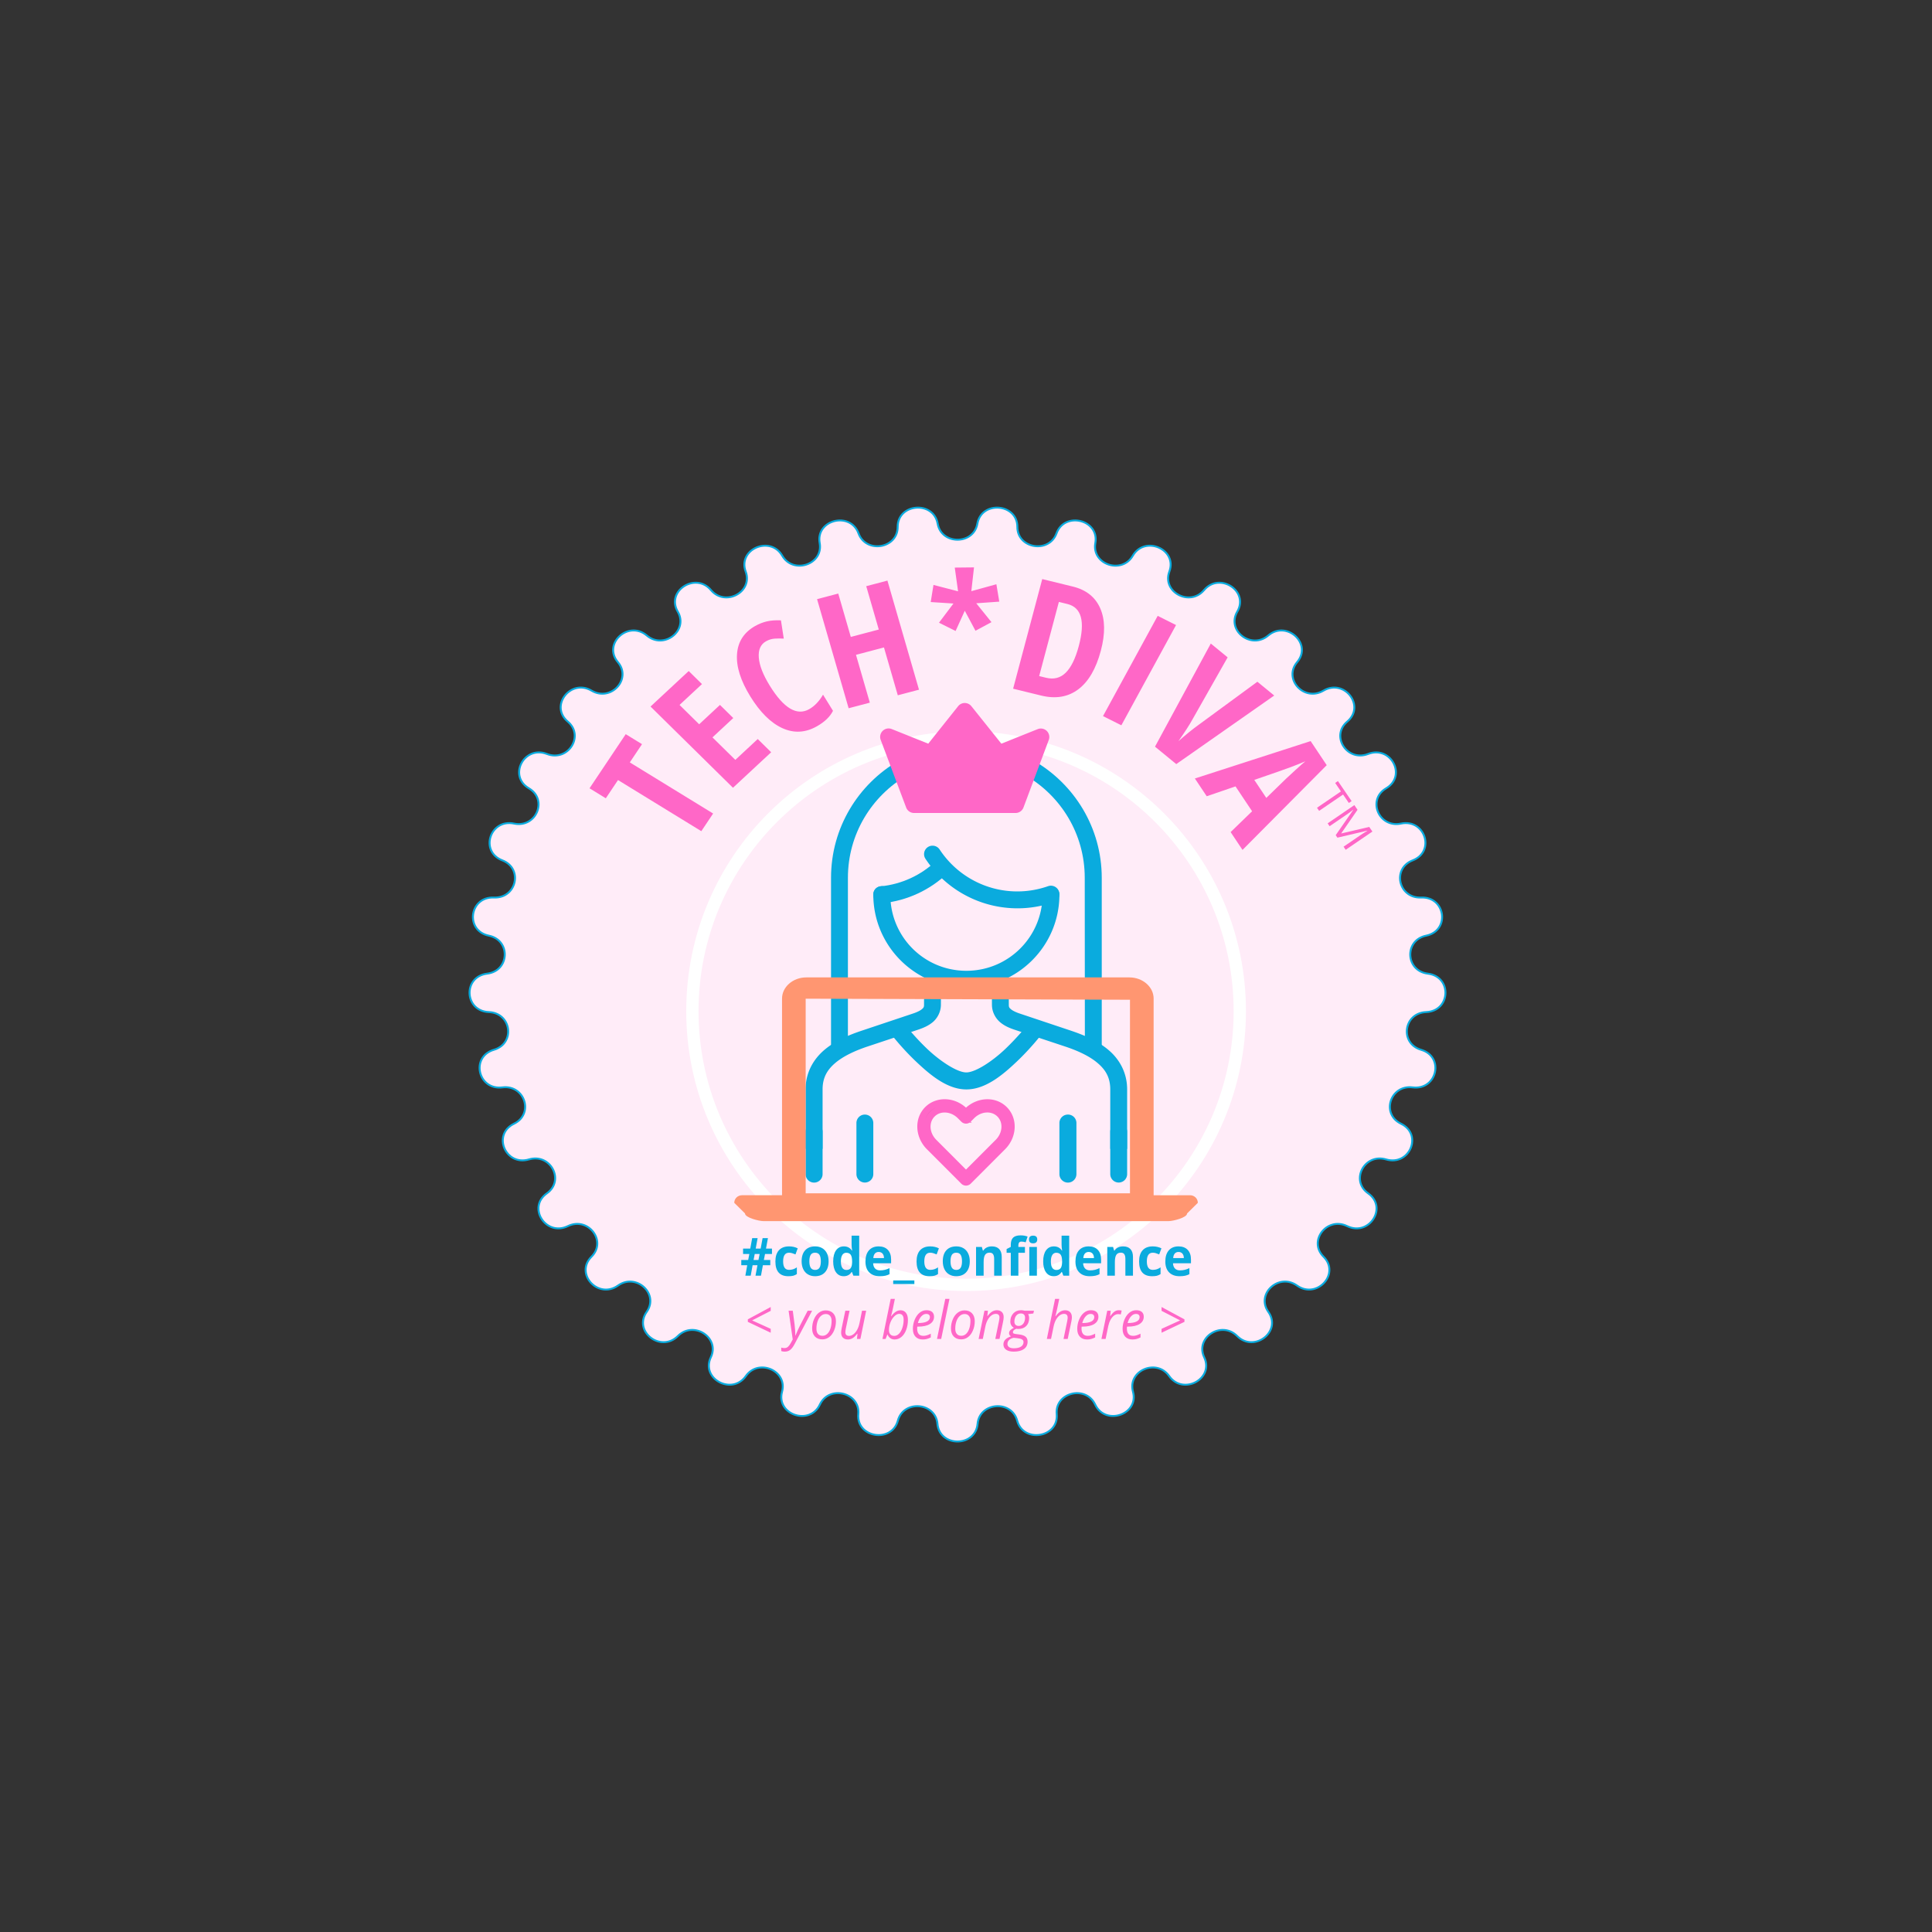 <svg xmlns="http://www.w3.org/2000/svg" width="512px" height="512px" viewBox="0 0 512 512" data-svgdocument="" id="_AJ2mS2f16lJRU8u_R6G0A" class="fl-svgdocument" x="0" y="0" overflow="hidden" data-bbox="124.183 134.277 259.275 247.812" style="">
  <rect x="0" y="0" width="512" height="512" fill="#333333" stroke="none"/>
  <path d="M261.82 11.352L261.82 11.352c2.113-12.375 20.352-10.822 20.344 1.731 c-0.006 11.524 16.075 14.283 19.906 3.414c4.175-11.84 21.889-7.229 19.758 5.145C319.877 33 335.26 38.434 340.873 28.37 c6.115-10.963 22.795-3.425 18.605 8.41c-3.847 10.862 10.397 18.819 17.631 9.851h0.002c7.881-9.773 23.046 0.475 16.914 11.433 c-5.625 10.056 7.068 20.308 15.718 12.689c9.419-8.301 22.633 4.363 14.74 14.127c-7.246 8.96 3.532 21.209 13.342 15.161h0.003 c10.686-6.588 21.568 8.126 12.14 16.415c-8.652 7.61-0.1 21.503 10.588 17.199c11.648-4.687 19.889 11.656 9.195 18.232 c-9.82 6.034-3.736 21.174 7.531 18.74c12.271-2.651 17.629 14.848 5.978 19.522c-10.696 4.292-7.259 20.241 4.255 19.744 c12.544-0.539 14.869 17.616 2.592 20.253c-11.266 2.419-10.572 18.721 0.857 20.18c12.453 1.587 11.679 19.874-0.864 20.402 c-11.516 0.478-13.588 16.662-2.566 20.028c12.007 3.673 8.152 21.563-4.302 19.961c-11.431-1.472-16.208 14.13-5.915 19.311v0.002 c11.216 5.646 4.392 22.63-7.61 18.942c-11.019-3.379-18.363 11.189-9.094 18.039c10.099 7.458 0.502 23.042-10.705 17.386 c-10.287-5.195-19.99 7.925-12.011 16.238c8.693 9.058-3.399 22.797-13.489 15.325c-9.265-6.856-21.041 4.434-14.583 13.977 c7.037 10.397-7.202 21.896-15.885 12.826c-7.969-8.324-21.486 0.813-16.731 11.313c5.177 11.438-10.803 20.362-17.827 9.956 c-6.449-9.553-21.314-2.831-18.404 8.319c3.172 12.146-14.088 18.246-19.248 6.803c-4.744-10.506-20.532-6.392-19.549 5.088 c1.072 12.511-16.968 15.604-20.125 3.451c-2.896-11.156-19.15-9.771-20.123 1.712c-1.059 12.513-19.36 12.513-20.417 0 c-0.974-11.483-17.23-12.868-20.127-1.712c-3.156 12.151-21.194 9.06-20.122-3.451c0.985-11.479-14.806-15.594-19.547-5.088 c-5.163 11.443-22.422 5.345-19.25-6.803c2.91-11.15-11.957-17.872-18.406-8.319c-7.023 10.406-23.003 1.48-17.824-9.956 c4.753-10.5-8.765-19.637-16.736-11.313c-8.68 9.069-22.921-2.429-15.884-12.826c6.458-9.543-5.321-20.833-14.583-13.977 c-10.088 7.472-22.181-6.269-13.488-15.325c7.978-8.313-1.723-21.435-12.011-16.238c-11.205 5.656-20.804-9.928-10.705-17.386l0 0 c9.27-6.85 1.924-21.418-9.094-18.039c-12 3.688-18.825-13.298-7.614-18.942v-0.002c10.294-5.181 5.519-20.781-5.912-19.311 c-12.453 1.604-16.309-16.288-4.302-19.961c11.024-3.366 8.95-19.552-2.564-20.028c-12.543-0.528-13.32-18.815-0.868-20.402 c11.433-1.458 12.126-17.76 0.855-20.18c-12.272-2.637-9.949-20.792 2.595-20.253c11.516 0.497 14.952-15.453 4.257-19.744 c-11.654-4.674-6.295-22.173 5.978-19.522c11.265 2.435 17.348-12.706 7.531-18.74c-10.695-6.576-2.455-22.919 9.191-18.232 c10.693 4.304 19.247-9.589 10.591-17.199c-9.432-8.289 1.454-23.003 12.14-16.415c9.81 6.048 20.59-6.201 13.345-15.161 c-7.893-9.764 5.322-22.428 14.741-14.127c8.647 7.619 21.339-2.633 15.714-12.689c-6.127-10.958 9.035-21.206 16.916-11.433 c7.235 8.968 21.479 1.011 17.633-9.851c-4.189-11.835 12.488-19.373 18.605-8.41c5.615 10.063 20.998 4.629 19.044-6.729 c-2.129-12.374 15.582-16.985 19.757-5.145c3.833 10.869 19.915 8.111 19.909-3.414c-0.009-12.554 18.227-14.106 20.343-1.731 C243.563 22.711 259.879 22.711 261.82 11.352" transform="matrix(0.521, 0, 0, 0.499, 122.604, 133.116)" fill="#ffecf8" stroke="rgba(10,171,222,1)" stroke-width="1" />
  <path d="M50 95.646c24.854 0 45-20.147 45-45s-20.146-45-45-45s-45 20.147-45 45S25.146 95.646 50 95.646z M50 6.646  c24.262 0 44 19.738 44 44s-19.738 44-44 44s-44-19.738-44-44S25.738 6.646 50 6.646z" transform="matrix(1.63, 0, 0, 1.63, 174.524, 185.416)" stroke="#ffffff" stroke-width="1" fill="#ffffff" />
  <g transform="matrix(4.485, 0, 0, 4.485, 184.252, 178.464)" fill="rgba(10,171,222,1)">
    <path d="m -55.875 366.199 a 0.132 0.132 0 0 0 -0.117 0.135 c 0.002 0.801 0.654 1.451 1.455 1.451 0.801 2e-5 1.453 -0.65 1.455 -1.451 a 0.132 0.132 0 1 0 -0.264 0 c -0.002 0.658 -0.533 1.188 -1.191 1.188 -0.658 -2e-5 -1.188 -0.529 -1.189 -1.188 A 0.132 0.132 0 0 0 -55.875 366.199 Z" color="#000" font-family="sans-serif" font-weight="400" overflow="visible" fill="rgba(10,171,222,1)" transform="matrix(3.779, 0, 0, 3.779, 222.114, -1371.295)" style="line-height: normal; font-variant-ligatures: normal; font-variant-position: normal; font-variant-caps: normal; font-variant-numeric: normal; font-variant-alternates: normal; font-feature-settings: normal; text-indent: 0px; text-align: start; text-decoration-line: none; text-decoration-style: solid; text-decoration-color: rgb(0, 0, 0); text-transform: none; text-orientation: mixed; isolation: auto; mix-blend-mode: normal;" />
    <path d="m -55.061 365.566 a 0.132 0.132 0 0 1 0.107 0.061 c 0.368 0.557 1.065 0.793 1.695 0.572 a 0.132 0.132 0 1 1 0.088 0.25 c -0.743 0.26 -1.57 -0.019 -2.004 -0.676 a 0.132 0.132 0 0 1 0.113 -0.207 z" color="#000" font-family="sans-serif" font-weight="400" overflow="visible" fill="rgba(10,171,222,1)" transform="matrix(3.779, 0, 0, 3.779, 222.114, -1371.295)" style="line-height: normal; font-variant-ligatures: normal; font-variant-position: normal; font-variant-caps: normal; font-variant-numeric: normal; font-variant-alternates: normal; font-feature-settings: normal; text-indent: 0px; text-align: start; text-decoration-line: none; text-decoration-style: solid; text-decoration-color: rgb(0, 0, 0); text-transform: none; text-orientation: mixed; isolation: auto; mix-blend-mode: normal;" />
    <path d="M-54.826 365.992c-.277.267-.637.434-1.02.473-.176.019-.203-.246-.027-.264.324-.033.629-.173.863-.398.141.116.102.089.184.189zM-53.479 364.238l-.133.229c.553.32.926.916.926 1.602 0.0.882.002 2.646.002 2.646h.264c0 0 0-1.764 0-2.646 0-.782-.427-1.464-1.059-1.83z" color="#000" font-family="sans-serif" font-weight="400" overflow="visible" fill="rgba(10,171,222,1)" transform="matrix(3.779, 0, 0, 3.779, 222.114, -1371.295)" style="line-height: normal; font-variant-ligatures: normal; font-variant-position: normal; font-variant-caps: normal; font-variant-numeric: normal; font-variant-alternates: normal; font-feature-settings: normal; text-indent: 0px; text-align: start; text-decoration-line: none; text-decoration-style: solid; text-decoration-color: rgb(0, 0, 0); text-transform: none; text-orientation: mixed; isolation: auto; mix-blend-mode: normal;" />
    <path d="m -55.596 364.238 c -0.632 0.366 -1.057 1.048 -1.057 1.83 v 2.646 h 0.264 v -2.646 c 7.5e-5 -0.686 0.373 -1.281 0.926 -1.602 z" color="#000" font-family="sans-serif" font-weight="400" overflow="visible" fill="rgba(10,171,222,1)" transform="matrix(3.779, 0, 0, 3.779, 222.114, -1371.295)" style="line-height: normal; font-variant-ligatures: normal; font-variant-position: normal; font-variant-caps: normal; font-variant-numeric: normal; font-variant-alternates: normal; font-feature-settings: normal; text-indent: 0px; text-align: start; text-decoration-line: none; text-decoration-style: solid; text-decoration-color: rgb(0, 0, 0); text-transform: none; text-orientation: mixed; isolation: auto; mix-blend-mode: normal;" />
    <path d="M-55.197 367.523l-.002.531c0 .035-.006.045-.033.068-.027.023-.078.048-.139.068l-.795.266c-.217.072-.43.164-.598.309-.168.145-.287.354-.287.611v.93h.266v-.93c0-.182.071-.303.195-.41.125-.107.307-.193.508-.26l.793-.264c.077-.026.158-.059.229-.119.07-.06.125-.159.125-.27l.002-.529zM-56.139 369.771a.132.132 0 0 0-.117.133v.797a.132.132 0 1 0 .264 0v-.797a.132.132 0 0 0-.146-.133zM-53.875 367.523l-.264.002.002.529c0 .111.055.209.125.27.07.06.149.093.227.119l.795.264c.201.067.383.152.508.26.125.107.195.228.195.41v.93h.264V369.377c0-.258-.117-.467-.285-.611-.168-.145-.381-.236-.598-.309l-.795-.266c-.061-.02-.112-.045-.139-.068-.027-.023-.033-.033-.033-.068zM-52.965 369.771a.132.132 0 0 0-.117.133v.797a.133.133 0 1 0 .266 0v-.797a.132.132 0 0 0-.148-.133z" color="#000" font-family="sans-serif" font-weight="400" overflow="visible" fill="rgba(10,171,222,1)" transform="matrix(3.779, 0, 0, 3.779, 222.114, -1371.295)" style="line-height: normal; font-variant-ligatures: normal; font-variant-position: normal; font-variant-caps: normal; font-variant-numeric: normal; font-variant-alternates: normal; font-feature-settings: normal; text-indent: 0px; text-align: start; text-decoration-line: none; text-decoration-style: solid; text-decoration-color: rgb(0, 0, 0); text-transform: none; text-orientation: mixed; isolation: auto; mix-blend-mode: normal;" />
    <path d="M-55.49 368.369l-.209.162c0 0 .159.206.377.412.218.206.485.434.785.434.3 0 .569-.227.787-.434.218-.206.377-.412.377-.412l-.209-.162c0 0-.151.19-.352.381-.201.19-.462.361-.604.361-.141 0-.402-.171-.604-.361-.201-.19-.35-.381-.35-.381zM-52.156 369.906a.132.132 0 0 0-.131.135v.66a.132.132 0 1 0 .264 0v-.66a.132.132 0 0 0-.133-.135zM-56.92 369.906a.132.132 0 0 0-.131.135v.66a.133.133 0 1 0 .266 0v-.66a.132.132 0 0 0-.135-.135z" color="#000" font-family="sans-serif" font-weight="400" overflow="visible" fill="rgba(10,171,222,1)" transform="matrix(3.779, 0, 0, 3.779, 222.114, -1371.295)" style="line-height: normal; font-variant-ligatures: normal; font-variant-position: normal; font-variant-caps: normal; font-variant-numeric: normal; font-variant-alternates: normal; font-feature-settings: normal; text-indent: 0px; text-align: start; text-decoration-line: none; text-decoration-style: solid; text-decoration-color: rgb(0, 0, 0); text-transform: none; text-orientation: mixed; isolation: auto; mix-blend-mode: normal;" />
    <path fill="rgba(255,103,199,1)" d="m -1967.912 426.354 a 0.5 0.5 0 0 0 -0.051 0.002 0.5 0.5 0 0 0 -0.338 0.186 l -1.766 2.215 -2.154 -0.863 a 0.5 0.5 0 0 0 -0.658 0.635 l 1.506 4 a 0.5 0.5 0 0 0 0.465 0.324 h 6.002 a 0.5 0.5 0 0 0 0.465 -0.324 l 1.498 -4 a 0.5 0.5 0 0 0 -0.648 -0.635 l -2.156 0.863 -1.772 -2.215 a 0.5 0.5 0 0 0 -0.393 -0.188 z" color="#000" font-family="sans-serif" font-weight="400" overflow="visible" transform="matrix(1, 0, 0, 1, 1983.834, -424.606)" style="line-height: normal; font-variant-ligatures: normal; font-variant-position: normal; font-variant-caps: normal; font-variant-numeric: normal; font-variant-alternates: normal; font-feature-settings: normal; text-indent: 0px; text-align: start; text-decoration-line: none; text-decoration-style: solid; text-decoration-color: rgb(0, 0, 0); text-transform: none; text-orientation: mixed; isolation: auto; mix-blend-mode: normal;" />
  </g>
  <g transform="matrix(1.761, 0, 0, 1.761, 241.912, 288.665)" stroke="#ff67c7" stroke-width="1">
    <path d="M4.996 2.004C3.98 1.95 2.961 2.29 2.211 3.04.71 4.544.867 7.068 2.473 8.676l.513.513 4.662 4.666a.5.5 0 0 0 .706 0l4.66-4.666.513-.513c1.606-1.608 1.762-4.132.26-5.635-1.501-1.503-4.02-1.343-5.625.264L8 3.467l-.162-.162C7.035 2.5 6.013 2.058 4.996 2.004zm6.049.994V3c.76-.043 1.497.21 2.037.75 1.08 1.08 1.004 2.951-.26 4.217l-.517.517L8 12.793 3.695 8.484l-.515-.517C1.916 6.7 1.84 4.83 2.92 3.75c.54-.54 1.261-.788 2.023-.748.762.04 1.554.375 2.186 1.008l.52.517a.5.5 0 0 0 .706 0l.516-.52c.632-.632 1.414-.967 2.174-1.009z" color="#000" font-family="sans-serif" font-weight="400" overflow="visible" transform="matrix(1, 0, 0, 1, 0, 0)" stroke="#ff67c7" stroke-width="1" style="line-height: normal; text-indent: 0px; text-align: start; text-decoration-line: none; text-decoration-style: solid; text-decoration-color: rgb(0, 0, 0); text-transform: none; isolation: auto; mix-blend-mode: normal;" />
  </g>
  <path text="TECH*DIVA" fill="#ff67c7" space="preserve" text-anchor="middle" offset="0.5" font-scale="contain" font-size="40" font-family="Open Sans Condensed" transform="matrix(1.097, 0.018, -0.017, 1.05, 241.817, 286.842)" path="M-53.012 37.164C-122.365 -142.267 143.571 -153.082 77.127 34.925" font-style="normal" font-weight="700" dy="2" data-fl-textpath="" d="M-69.52-79.569L-49.199-67.014L-51.981-62.511L-72.302-75.066L-75.176-70.414L-79.148-72.868L-70.616-86.675L-66.645-84.222L-69.52-79.569ZM-38.714-85.996L-35.421-82.715L-44.505-73.596L-64.734-93.749L-55.651-102.868L-52.399-99.628L-57.733-94.273L-52.918-89.477L-47.97-94.444L-44.704-91.191L-49.653-86.223L-44.049-80.641L-38.714-85.996ZM-37.102-110.691L-37.102-110.691Q-39.05-109.496 -38.775-106.526Q-38.501-103.556 -36.009-99.493L-36.009-99.493Q-30.823-91.035 -26.411-93.74L-26.411-93.74Q-24.479-94.925 -23.12-97.454L-23.12-97.454L-20.649-93.424Q-21.706-91.15 -24.487-89.445L-24.487-89.445Q-28.599-86.923 -32.812-88.842Q-37.024-90.761 -40.659-96.688L-40.659-96.688Q-44.293-102.616 -44.052-107.323Q-43.811-112.03 -39.765-114.511L-39.765-114.511Q-38.433-115.328 -36.985-115.712Q-35.536-116.096 -33.576-116.038L-33.576-116.038L-32.818-111.439Q-33.884-111.496 -34.994-111.4Q-36.103-111.304 -37.102-110.691ZM-8.013-126.508L 0.037-99.112L-5.06-97.614L-8.589-109.626L-15.317-107.649L-11.787-95.637L-16.884-94.14L-24.935-121.536L-19.838-123.034L-16.638-112.146L-9.911-114.123L-13.11-125.01L-8.013-126.508ZM 8.198-130.07L 12.845-130.2L 12.291-124.186L 18.315-126.036L 19.083-121.661L 13.529-121.153L 17.276-116.452L 13.45-114.215L 10.789-119.22L 8.648-114.08L 4.605-116.096L 8.023-120.999L 2.525-121.274L 3.126-125.609L 9.089-124.096L 8.198-130.07ZM 43.802-109.707L 43.802-109.707Q 42.167-102.829  38.499-99.856Q 34.831-96.884  29.567-98.136L 29.567-98.136L 22.765-99.753L 29.37-127.533L 36.8-125.767Q 41.645-124.615  43.492-120.391Q 45.339-116.168  43.802-109.707ZM 38.465-110.816L 38.465-110.816Q 40.679-120.127  35.548-121.346L 35.548-121.346L 33.477-121.839L 29.009-103.046L 30.681-102.649Q 33.512-101.976  35.424-104.021Q 37.335-106.065  38.465-110.816ZM 49.051-90.968L 44.583-93.212L 57.397-118.73L 61.865-116.486L 49.051-90.968ZM 67.763-91.444L 81.732-102.521L 85.854-99.107L 62.464-81.403L 57.259-85.714L 70.332-111.965L 74.453-108.551L 66.199-92.74Q 65.17-90.702  62.892-87.186L 62.892-87.186Q 65.463-89.647  67.763-91.444L 67.763-91.444ZM 78.797-60.025L 75.856-64.473L 80.963-69.816L 76.858-76.023L 69.942-73.417L 67.012-77.848L 94.827-87.765L 98.803-81.753L 78.797-60.025ZM 81.366-77.74L 84.34-73.244L 89.038-78.177Q 89.468-78.625  91.232-80.365Q 92.997-82.106  93.627-82.64L 93.627-82.64Q 92.086-81.925  90.184-81.136Q 88.283-80.347  81.366-77.74L 81.366-77.74Z" style="" />
  <path id="_tUlG4VXOT1r2CLhGDE5iL" d="M17.689 71.248h61.126V30.737l-61.126-0.222V71.248z M89.58 75.465c0 0.891-2.674 1.612-3.491 1.612H9.741      c-0.818 0-3.491-0.722-3.491-1.612l-2.022-2.219c0-0.89 0.65-1.588 1.469-1.588h7.536V30.489c0-2.432 2.046-4.43 4.575-4.43      h60.891c2.525 0 4.573 1.998 4.573 4.43v41.169h6.863c0.818 0 1.468 0.698 1.468 1.588L89.58 75.465z" fill="rgba(255,150,113,1)" transform="matrix(1.406, 0, 0, 1.266, 188.643, 226.032)" />
  <path text="#code_confidence" fill="#0aabde" space="preserve" text-anchor="middle" offset="0.5" font-scale="contain" font-size="51" font-family="Open Sans" transform="matrix(0.265, 0, 0, 0.274, 256.174, 338.075)" path="M-437.168 0C-218.584 0 218.584 0 437.168 0" font-weight="700" font-style="normal" data-fl-textpath="" d="M-194.687-21.018L-201.634-21.018L-202.805-15.24L-196.38-15.24L-196.38-10.11L-203.776-10.11L-205.693 0L-211.172 0L-209.23-10.11L-214.061-10.11L-215.953 0L-221.307 0L-219.464-10.11L-225.391-10.11L-225.391-15.24L-218.493-15.24L-217.323-21.018L-223.598-21.018L-223.598-26.222L-216.401-26.222L-214.484-36.357L-209.03-36.357L-210.948-26.222L-206.017-26.222L-204.075-36.357L-198.721-36.357L-200.663-26.222L-194.687-26.222L-194.687-21.018ZM-211.919-21.018L-213.089-15.24L-208.209-15.24L-207.038-21.018L-211.919-21.018ZM-178.276 0.498L-178.276 0.498Q-191.275 0.498 -191.275-13.771L-191.275-13.771Q-191.275-20.868 -187.739-24.616Q-184.203-28.364 -177.604-28.364L-177.604-28.364Q-172.772-28.364 -168.938-26.471L-168.938-26.471L-171.179-20.594Q-172.972-21.316 -174.516-21.777Q-176.06-22.238 -177.604-22.238L-177.604-22.238Q-183.53-22.238 -183.53-13.821L-183.53-13.821Q-183.53-5.653 -177.604-5.653L-177.604-5.653Q-175.412-5.653 -173.544-6.238Q-171.677-6.823 -169.809-8.068L-169.809-8.068L-169.809-1.569Q-171.652-0.398 -173.532 0.05Q-175.412 0.498 -178.276 0.498ZM-157.308-13.97L-157.308-13.97Q-157.308-9.836 -155.951-7.72Q-154.594-5.603 -151.531-5.603L-151.531-5.603Q-148.493-5.603 -147.16-7.707Q-145.828-9.812 -145.828-13.97L-145.828-13.97Q-145.828-18.104 -147.173-20.171Q-148.518-22.238 -151.581-22.238L-151.581-22.238Q-154.619-22.238 -155.963-20.183Q-157.308-18.129 -157.308-13.97ZM-138.059-13.97L-138.059-13.97Q-138.059-7.172 -141.645-3.337Q-145.23 0.498 -151.63 0.498L-151.63 0.498Q-155.64 0.498 -158.703-1.258Q-161.766-3.013 -163.409-6.3Q-165.053-9.587 -165.053-13.97L-165.053-13.97Q-165.053-20.794 -161.492-24.579Q-157.931-28.364 -151.481-28.364L-151.481-28.364Q-147.472-28.364 -144.409-26.621Q-141.346-24.877 -139.702-21.615Q-138.059-18.353 -138.059-13.97ZM-122.968 0.498L-122.968 0.498Q-127.874 0.498 -130.675-3.312Q-133.477-7.122 -133.477-13.871L-133.477-13.871Q-133.477-20.719 -130.625-24.541Q-127.774-28.364 -122.769-28.364L-122.769-28.364Q-117.514-28.364 -114.75-24.28L-114.75-24.28L-114.501-24.28Q-115.074-27.393 -115.074-29.833L-115.074-29.833L-115.074-38.748L-107.454-38.748L-107.454 0L-113.281 0L-114.75-3.611L-115.074-3.611Q-117.664 0.498 -122.968 0.498ZM-120.303-5.553L-120.303-5.553Q-117.39-5.553 -116.032-7.247Q-114.675-8.94 -114.551-12.999L-114.551-12.999L-114.551-13.821Q-114.551-18.303 -115.933-20.246Q-117.315-22.188 -120.428-22.188L-120.428-22.188Q-122.968-22.188 -124.375-20.034Q-125.782-17.88 -125.782-13.771L-125.782-13.771Q-125.782-9.662 -124.362-7.608Q-122.943-5.553 -120.303-5.553ZM-87.98-22.96L-87.98-22.96Q-90.396-22.96 -91.765-21.428Q-93.135-19.897 -93.334-17.083L-93.334-17.083L-82.676-17.083Q-82.726-19.897 -84.145-21.428Q-85.564-22.96 -87.98-22.96ZM-86.909 0.498L-86.909 0.498Q-93.633 0.498 -97.418-3.212Q-101.203-6.923 -101.203-13.721L-101.203-13.721Q-101.203-20.719 -97.704-24.541Q-94.206-28.364 -88.03-28.364L-88.03-28.364Q-82.128-28.364 -78.841-25.002Q-75.554-21.64 -75.554-15.713L-75.554-15.713L-75.554-12.028L-93.508-12.028Q-93.384-8.79 -91.591-6.973Q-89.798-5.155 -86.561-5.155L-86.561-5.155Q-84.045-5.155 -81.804-5.678Q-79.563-6.201 -77.123-7.346L-77.123-7.346L-77.123-1.469Q-79.115-0.473 -81.381 0.013Q-83.647 0.498 -86.909 0.498ZM-52.295 4.582L-52.295 8.068L-73.462 8.068L-73.462 4.582L-52.295 4.582ZM-37.105 0.498L-37.105 0.498Q-50.104 0.498 -50.104-13.771L-50.104-13.771Q-50.104-20.868 -46.567-24.616Q-43.031-28.364 -36.432-28.364L-36.432-28.364Q-31.601-28.364 -27.766-26.471L-27.766-26.471L-30.007-20.594Q-31.8-21.316 -33.344-21.777Q-34.888-22.238 -36.432-22.238L-36.432-22.238Q-42.359-22.238 -42.359-13.821L-42.359-13.821Q-42.359-5.653 -36.432-5.653L-36.432-5.653Q-34.241-5.653 -32.373-6.238Q-30.505-6.823 -28.638-8.068L-28.638-8.068L-28.638-1.569Q-30.48-0.398 -32.361 0.05Q-34.241 0.498 -37.105 0.498ZM-16.137-13.97L-16.137-13.97Q-16.137-9.836 -14.78-7.72Q-13.422-5.603 -10.359-5.603L-10.359-5.603Q-7.321-5.603 -5.989-7.707Q-4.657-9.812 -4.657-13.97L-4.657-13.97Q-4.657-18.104 -6.001-20.171Q-7.346-22.238 -10.409-22.238L-10.409-22.238Q-13.447-22.238 -14.792-20.183Q-16.137-18.129 -16.137-13.97ZM 3.113-13.97L 3.113-13.97Q 3.113-7.172 -0.473-3.337Q-4.059 0.498 -10.459 0.498L-10.459 0.498Q-14.468 0.498 -17.531-1.258Q-20.594-3.013 -22.238-6.3Q-23.881-9.587 -23.881-13.97L-23.881-13.97Q-23.881-20.794 -20.32-24.579Q-16.759-28.364 -10.31-28.364L-10.31-28.364Q-6.3-28.364 -3.237-26.621Q-0.174-24.877  1.469-21.615Q 3.113-18.353  3.113-13.97ZM 35.087-18.154L 35.087 0L 27.492 0L 27.492-16.261Q 27.492-19.274  26.421-20.781Q 25.351-22.288  23.01-22.288L 23.01-22.288Q 19.822-22.288  18.403-20.158Q 16.983-18.029  16.983-13.099L 16.983-13.099L 16.983 0L 9.388 0L 9.388-27.841L 15.19-27.841L 16.211-24.28L 16.635-24.28Q 17.905-26.297  20.134-27.33Q 22.362-28.364  25.201-28.364L 25.201-28.364Q 30.057-28.364  32.572-25.737Q 35.087-23.109  35.087-18.154L 35.087-18.154ZM 58.296-27.841L 58.296-22.138L 51.722-22.138L 51.722 0L 44.127 0L 44.127-22.138L 39.943-22.138L 39.943-25.799L 44.127-27.841L 44.127-29.883Q 44.127-34.639  46.468-36.831Q 48.809-39.022  53.963-39.022L 53.963-39.022Q 57.898-39.022  60.961-37.852L 60.961-37.852L 59.019-32.273Q 56.728-32.996  54.785-32.996L 54.785-32.996Q 53.166-32.996  52.444-32.037Q 51.722-31.078  51.722-29.584L 51.722-29.584L 51.722-27.841L 58.296-27.841ZM 62.331-35.038L 62.331-35.038Q 62.331-38.748  66.464-38.748L 66.464-38.748Q 70.598-38.748  70.598-35.038L 70.598-35.038Q 70.598-33.27  69.565-32.286Q 68.531-31.302  66.464-31.302L 66.464-31.302Q 62.331-31.302  62.331-35.038ZM 70.25-27.841L 70.25 0L 62.654 0L 62.654-27.841L 70.25-27.841ZM 87.034 0.498L 87.034 0.498Q 82.128 0.498  79.326-3.312Q 76.525-7.122  76.525-13.871L 76.525-13.871Q 76.525-20.719  79.376-24.541Q 82.228-28.364  87.233-28.364L 87.233-28.364Q 92.487-28.364  95.251-24.28L 95.251-24.28L 95.5-24.28Q 94.928-27.393  94.928-29.833L 94.928-29.833L 94.928-38.748L 102.548-38.748L 102.548 0L 96.721 0L 95.251-3.611L 94.928-3.611Q 92.338 0.498  87.034 0.498ZM 89.698-5.553L 89.698-5.553Q 92.612-5.553  93.969-7.247Q 95.326-8.94  95.451-12.999L 95.451-12.999L 95.451-13.821Q 95.451-18.303  94.069-20.246Q 92.686-22.188  89.574-22.188L 89.574-22.188Q 87.034-22.188  85.627-20.034Q 84.22-17.88  84.22-13.771L 84.22-13.771Q 84.22-9.662  85.639-7.608Q 87.059-5.553  89.698-5.553ZM 122.022-22.96L 122.022-22.96Q 119.606-22.96  118.236-21.428Q 116.867-19.897  116.668-17.083L 116.668-17.083L 127.326-17.083Q 127.276-19.897  125.856-21.428Q 124.437-22.96  122.022-22.96ZM 123.092 0.498L 123.092 0.498Q 116.369 0.498  112.584-3.212Q 108.798-6.923  108.798-13.721L 108.798-13.721Q 108.798-20.719  112.297-24.541Q 115.796-28.364  121.972-28.364L 121.972-28.364Q 127.874-28.364  131.161-25.002Q 134.448-21.64  134.448-15.713L 134.448-15.713L 134.448-12.028L 116.493-12.028Q 116.618-8.79  118.411-6.973Q 120.204-5.155  123.441-5.155L 123.441-5.155Q 125.956-5.155  128.197-5.678Q 130.439-6.201  132.879-7.346L 132.879-7.346L 132.879-1.469Q 130.887-0.473  128.621 0.013Q 126.355 0.498  123.092 0.498ZM 166.323-18.154L 166.323 0L 158.728 0L 158.728-16.261Q 158.728-19.274  157.657-20.781Q 156.586-22.288  154.245-22.288L 154.245-22.288Q 151.058-22.288  149.638-20.158Q 148.219-18.029  148.219-13.099L 148.219-13.099L 148.219 0L 140.624 0L 140.624-27.841L 146.426-27.841L 147.447-24.28L 147.87-24.28Q 149.14-26.297  151.369-27.33Q 153.598-28.364  156.437-28.364L 156.437-28.364Q 161.292-28.364  163.808-25.737Q 166.323-23.109  166.323-18.154L 166.323-18.154ZM 185.448 0.498L 185.448 0.498Q 172.449 0.498  172.449-13.771L 172.449-13.771Q 172.449-20.868  175.985-24.616Q 179.521-28.364  186.12-28.364L 186.12-28.364Q 190.951-28.364  194.786-26.471L 194.786-26.471L 192.545-20.594Q 190.752-21.316  189.208-21.777Q 187.664-22.238  186.12-22.238L 186.12-22.238Q 180.193-22.238  180.193-13.821L 180.193-13.821Q 180.193-5.653  186.12-5.653L 186.12-5.653Q 188.312-5.653  190.179-6.238Q 192.047-6.823  193.915-8.068L 193.915-8.068L 193.915-1.569Q 192.072-0.398  190.192 0.05Q 188.312 0.498  185.448 0.498ZM 211.894-22.96L 211.894-22.96Q 209.478-22.96  208.109-21.428Q 206.739-19.897  206.54-17.083L 206.54-17.083L 217.198-17.083Q 217.148-19.897  215.729-21.428Q 214.31-22.96  211.894-22.96ZM 212.965 0.498L 212.965 0.498Q 206.241 0.498  202.456-3.212Q 198.671-6.923  198.671-13.721L 198.671-13.721Q 198.671-20.719  202.17-24.541Q 205.668-28.364  211.844-28.364L 211.844-28.364Q 217.746-28.364  221.033-25.002Q 224.32-21.64  224.32-15.713L 224.32-15.713L 224.32-12.028L 206.366-12.028Q 206.49-8.79  208.283-6.973Q 210.076-5.155  213.313-5.155L 213.313-5.155Q 215.829-5.155  218.07-5.678Q 220.311-6.201  222.751-7.346L 222.751-7.346L 222.751-1.469Q 220.759-0.473  218.493 0.013Q 216.227 0.498  212.965 0.498Z" />
  <path text="&lt; you belong here &gt;" fill="#ff67c7" space="preserve" text-anchor="middle" offset="0.5" font-scale="contain" font-size="51" font-family="Open Sans" transform="matrix(0.265, 0, 0, 0.274, 255.928, 354.838)" path="M-437.168 0C-218.584 0 218.584 0 437.168 0" font-weight="400" font-style="italic" data-fl-textpath="" d="M-195.023-9.787L-195.023-6.026L-217.908-16.535L-217.908-18.976L-195.023-30.904L-195.023-27.193L-213.625-17.955L-195.023-9.787ZM-173.009 0.448L-177.143-27.293L-172.959-27.293L-171.116-13.721Q-170.867-12.003 -170.631-8.654Q-170.394-5.304 -170.394-3.262L-170.394-3.262L-170.245-3.262Q-169.373-5.429 -168.078-8.243Q-166.783-11.057 -166.161-12.127L-166.161-12.127L-158.068-27.293L-153.635-27.293L-170.967 4.632Q-173.283 8.915 -175.549 10.584Q-177.815 12.252-181.003 12.252L-181.003 12.252Q-182.796 12.252-184.489 11.729L-184.489 11.729L-184.489 8.367Q-182.92 8.815-181.227 8.815L-181.227 8.815Q-179.185 8.815 -177.728 7.558Q-176.271 6.3 -174.902 3.835L-174.902 3.835L-173.009 0.448ZM-140.013-27.642L-140.013-27.642Q-135.282-27.642 -132.543-24.84Q-129.803-22.039 -129.803-17.133L-129.803-17.133Q-129.803-12.451 -131.596-8.293Q-133.389-4.134 -136.452-1.868Q-139.515 0.398 -143.375 0.398L-143.375 0.398Q-148.157 0.398 -150.871-2.416Q-153.585-5.229 -153.585-10.11L-153.585-10.11Q-153.585-14.842 -151.767-19.013Q-149.949-23.184 -146.862-25.413Q-143.774-27.642 -140.013-27.642ZM-134.136-17.706L-134.136-17.706Q-134.136-20.569 -135.693-22.35Q-137.249-24.13 -139.914-24.13L-139.914-24.13Q-142.628-24.13 -144.782-22.288Q-146.936-20.445 -148.119-17.17Q-149.302-13.896 -149.302-9.886L-149.302-9.886Q-149.302-6.624 -147.721-4.843Q-146.139-3.063 -143.176-3.063L-143.176-3.063Q-140.586-3.063 -138.519-4.881Q-136.452-6.699 -135.294-10.048Q-134.136-13.398 -134.136-17.706ZM-120.415-27.293L-116.182-27.293L-119.917-9.986Q-120.365-7.769 -120.365-6.524L-120.365-6.524Q-120.365-2.963 -116.705-2.963L-116.705-2.963Q-114.513-2.963 -112.397-4.457Q-110.28-5.952 -108.661-8.741Q-107.043-11.53 -106.196-15.464L-106.196-15.464L-103.706-27.293L-99.572-27.293L-105.324 0L-108.786 0L-108.238-5.055L-108.537-5.055Q-110.977-1.942 -113.194-0.722Q-115.41 0.498 -117.776 0.498L-117.776 0.498Q-120.963 0.498 -122.781-1.233Q-124.599-2.963 -124.599-6.176L-124.599-6.176Q-124.599-7.72 -124.051-10.459L-124.051-10.459L-120.415-27.293ZM-71.158 0.498L-71.158 0.498Q-73.574 0.498 -75.404-0.772Q-77.235-2.042 -78.156-4.233L-78.156-4.233L-78.405-4.233L-80.148 0L-83.261 0L-75.043-38.748L-70.86-38.748Q-72.13-32.722 -72.814-29.522Q-73.499-26.322 -74.695-22.039L-74.695-22.039L-74.47-22.039Q-72.155-24.977 -69.901-26.359Q-67.647-27.741 -65.257-27.741L-65.257-27.741Q-61.745-27.741 -59.778-25.276Q-57.811-22.811 -57.811-18.502L-57.811-18.502Q-57.811-13.298 -59.517-8.878Q-61.222-4.457 -64.273-1.98Q-67.324 0.498 -71.158 0.498ZM-66.527-24.28L-66.527-24.28Q-68.917-24.28 -71.395-21.914Q-73.873-19.548 -75.33-15.962Q-76.786-12.377 -76.786-8.616L-76.786-8.616Q-76.786-5.877 -75.404-4.42Q-74.022-2.963 -71.407-2.963L-71.407-2.963Q-68.942-2.963 -66.813-4.981Q-64.684-6.998 -63.389-10.72Q-62.094-14.443 -62.094-18.627L-62.094-18.627Q-62.094-24.28 -66.527-24.28ZM-43.044 0.498L-43.044 0.498Q-47.626 0.498 -50.24-2.216Q-52.855-4.931 -52.855-9.737L-52.855-9.737Q-52.855-14.418 -51-18.714Q-49.145-23.01 -46.082-25.4Q-43.019-27.791 -39.333-27.791L-39.333-27.791Q-35.523-27.791 -33.606-26.135Q-31.688-24.479 -31.688-21.516L-31.688-21.516Q-31.688-17.033 -35.822-14.481Q-39.956-11.928 -47.651-11.928L-47.651-11.928L-48.472-11.928L-48.572-9.936Q-48.572-6.674 -47.041-4.843Q-45.509-3.013 -42.297-3.013L-42.297-3.013Q-40.728-3.013 -39.072-3.461Q-37.416-3.91 -34.95-5.105L-34.95-5.105L-34.95-1.469Q-37.291-0.373 -39.084 0.062Q-40.877 0.498 -43.044 0.498ZM-39.582-24.23L-39.582-24.23Q-42.147-24.23 -44.401-21.889Q-46.655-19.548 -47.85-15.39L-47.85-15.39L-47.551-15.39Q-41.873-15.39 -38.848-16.871Q-35.822-18.353 -35.822-21.167L-35.822-21.167Q-35.822-22.487 -36.731-23.358Q-37.64-24.23 -39.582-24.23ZM-16.274-38.748L-24.541 0L-28.725 0L-20.457-38.748L-16.274-38.748ZM-1.183-27.642L-1.183-27.642Q 3.549-27.642  6.288-24.84Q 9.027-22.039  9.027-17.133L 9.027-17.133Q 9.027-12.451  7.234-8.293Q 5.441-4.134  2.378-1.868Q-0.685 0.398 -4.545 0.398L-4.545 0.398Q-9.326 0.398 -12.04-2.416Q-14.755-5.229 -14.755-10.11L-14.755-10.11Q-14.755-14.842 -12.937-19.013Q-11.119-23.184 -8.031-25.413Q-4.943-27.642 -1.183-27.642ZM 4.694-17.706L 4.694-17.706Q 4.694-20.569  3.138-22.35Q 1.581-24.13 -1.083-24.13L-1.083-24.13Q-3.798-24.13 -5.952-22.288Q-8.106-20.445 -9.289-17.17Q-10.471-13.896 -10.471-9.886L-10.471-9.886Q-10.471-6.624 -8.89-4.843Q-7.309-3.063 -4.345-3.063L-4.345-3.063Q-1.756-3.063  0.311-4.881Q 2.378-6.699  3.536-10.048Q 4.694-13.398  4.694-17.706ZM 33.805 0L 29.572 0L 33.257-17.232Q 33.755-19.822  33.755-20.818L 33.755-20.818Q 33.755-22.387  32.871-23.334Q 31.987-24.28  30.045-24.28L 30.045-24.28Q 27.828-24.28  25.724-22.786Q 23.62-21.291  22.014-18.527Q 20.407-15.763  19.586-11.829L 19.586-11.829L 17.071 0L 12.887 0L 18.714-27.293L 22.176-27.293L 21.628-22.238L 21.877-22.238Q 24.267-25.276  26.496-26.533Q 28.725-27.791  31.116-27.791L 31.116-27.791Q 34.278-27.791  36.108-26.06Q 37.939-24.33  37.939-21.217L 37.939-21.217Q 37.939-19.25  37.366-16.734L 37.366-16.734L 33.805 0ZM 59.006-27.293L 68.245-27.293L 67.622-24.628L 62.368-24.031Q 63.389-22.487  63.389-20.096L 63.389-20.096Q 63.389-15.34  60.488-12.513Q 57.587-9.687  52.731-9.687L 52.731-9.687Q 51.361-9.687  50.639-9.886L 50.639-9.886Q 47.177-8.566  47.177-6.624L 47.177-6.624Q 47.177-5.603  47.999-5.267Q 48.821-4.931  50.39-4.731L 50.39-4.731L 53.303-4.383Q 57.811-3.835  59.84-2.191Q 61.87-0.548  61.87 2.64L 61.87 2.64Q 61.87 7.222  58.234 9.737Q 54.598 12.252  47.999 12.252L 47.999 12.252Q 43.168 12.252 40.429 10.422Q 37.69 8.591 37.69 5.254L 37.69 5.254Q 37.69 2.64 39.483 0.722Q 41.276-1.195  45.285-2.54L 45.285-2.54Q 43.342-3.561  43.342-5.553L 43.342-5.553Q 43.342-7.271  44.613-8.504Q 45.883-9.737  48.149-10.808L 48.149-10.808Q 46.58-11.604  45.584-13.161Q 44.588-14.717  44.588-16.784L 44.588-16.784Q 44.588-21.615  47.563-24.703Q 50.539-27.791  55.171-27.791L 55.171-27.791Q 57.113-27.791  59.006-27.293L 59.006-27.293ZM 41.724 4.856L 41.724 4.856Q 41.724 6.773  43.342 7.894Q 44.961 9.015  48.149 9.015L 48.149 9.015Q 52.681 9.015  55.233 7.433Q 57.786 5.852  57.786 2.963L 57.786 2.963Q 57.786 1.419  56.441 0.523Q 55.096-0.373  51.859-0.722L 51.859-0.722L 47.9-1.121Q 44.911-0.498  43.318 1.071Q 41.724 2.64  41.724 4.856ZM 48.647-16.934L 48.647-16.934Q 48.647-14.817  49.767-13.709Q 50.888-12.601  52.88-12.601L 52.88-12.601Q 54.847-12.601  56.317-13.646Q 57.786-14.692  58.57-16.523Q 59.355-18.353  59.355-20.495L 59.355-20.495Q 59.355-22.537  58.259-23.607Q 57.163-24.678  55.121-24.678L 55.121-24.678Q 53.179-24.678  51.722-23.67Q 50.265-22.661  49.456-20.856Q 48.647-19.05  48.647-16.934ZM 101.988 0L 97.804 0L 101.49-17.232Q 101.938-19.573  101.938-20.594L 101.938-20.594Q 101.938-24.28  98.277-24.28L 98.277-24.28Q 96.061-24.28  93.957-22.811Q 91.852-21.341  90.246-18.54Q 88.64-15.738  87.818-11.779L 87.818-11.779L 85.303 0L 81.119 0L 89.337-38.748L 93.521-38.748Q 93.073-36.706  92.662-34.789Q 92.251-32.871  91.815-30.891Q 91.379-28.912  90.869-26.745Q 90.358-24.579  89.686-22.039L 89.686-22.039L 89.96-22.039Q 92.301-25.102  94.579-26.421Q 96.858-27.741  99.348-27.741L 99.348-27.741Q 102.61-27.741  104.391-25.948Q 106.171-24.155  106.171-20.868L 106.171-20.868Q 106.171-19.324  105.598-16.734L 105.598-16.734Q 104.627-11.928  101.988 0L 101.988 0ZM 121.337 0.498L 121.337 0.498Q 116.755 0.498  114.14-2.216Q 111.525-4.931  111.525-9.737L 111.525-9.737Q 111.525-14.418  113.38-18.714Q 115.236-23.01  118.299-25.4Q 121.362-27.791  125.047-27.791L 125.047-27.791Q 128.857-27.791  130.775-26.135Q 132.692-24.479  132.692-21.516L 132.692-21.516Q 132.692-17.033  128.558-14.481Q 124.425-11.928  116.73-11.928L 116.73-11.928L 115.908-11.928L 115.808-9.936Q 115.808-6.674  117.34-4.843Q 118.871-3.013  122.084-3.013L 122.084-3.013Q 123.653-3.013  125.309-3.461Q 126.965-3.91  129.43-5.105L 129.43-5.105L 129.43-1.469Q 127.089-0.373  125.296 0.062Q 123.503 0.498  121.337 0.498ZM 124.798-24.23L 124.798-24.23Q 122.233-24.23  119.98-21.889Q 117.726-19.548  116.531-15.39L 116.531-15.39L 116.829-15.39Q 122.507-15.39  125.533-16.871Q 128.558-18.353  128.558-21.167L 128.558-21.167Q 128.558-22.487  127.649-23.358Q 126.741-24.23  124.798-24.23ZM 152.963-27.791L 152.963-27.791Q 154.681-27.791  155.951-27.442L 155.951-27.442L 155.054-23.707Q 153.735-24.031  152.44-24.031L 152.44-24.031Q 150.174-24.031  148.194-22.537Q 146.214-21.043  144.732-18.39Q 143.251-15.738  142.553-12.501L 142.553-12.501L 139.889 0L 135.705 0L 141.532-27.293L 144.994-27.293L 144.446-22.238L 144.695-22.238Q 146.488-24.604  147.658-25.637Q 148.829-26.67  150.111-27.231Q 151.394-27.791  152.963-27.791ZM 166.684 0.498L 166.684 0.498Q 162.102 0.498  159.487-2.216Q 156.872-4.931  156.872-9.737L 156.872-9.737Q 156.872-14.418  158.728-18.714Q 160.583-23.01  163.646-25.4Q 166.709-27.791  170.394-27.791L 170.394-27.791Q 174.204-27.791  176.122-26.135Q 178.039-24.479  178.039-21.516L 178.039-21.516Q 178.039-17.033  173.905-14.481Q 169.772-11.928  162.077-11.928L 162.077-11.928L 161.255-11.928L 161.155-9.936Q 161.155-6.674  162.687-4.843Q 164.218-3.013  167.431-3.013L 167.431-3.013Q 169-3.013  170.656-3.461Q 172.312-3.91  174.777-5.105L 174.777-5.105L 174.777-1.469Q 172.436-0.373  170.643 0.062Q 168.85 0.498  166.684 0.498ZM 170.145-24.23L 170.145-24.23Q 167.58-24.23  165.327-21.889Q 163.073-19.548  161.878-15.39L 161.878-15.39L 162.176-15.39Q 167.854-15.39  170.88-16.871Q 173.905-18.353  173.905-21.167L 173.905-21.167Q 173.905-22.487  172.997-23.358Q 172.088-24.23  170.145-24.23ZM 195.844-6.026L 195.844-9.787L 214.397-17.955L 195.844-27.193L 195.844-30.904L 218.73-18.976L 218.73-16.535L 195.844-6.026Z" style="" />
  <path text="TM" fill="#ff67c7" space="preserve" text-anchor="middle" offset="0.5" font-scale="contain" font-size="12" font-family="Open Sans" transform="matrix(0.564, 0.826, -0.826, 0.564, 352.358, 218.954)" data-fl-textpath="" d="M-4.922-7.682L-4.922 0L-5.918 0L-5.918-7.682L-8.631-7.682L-8.631-8.566L-2.209-8.566L-2.209-7.682L-4.922-7.682ZM 3.674 0L 2.871 0L-0.035-7.594L-0.082-7.594Q 0-6.691  0-5.449L 0-5.449L 0 0L-0.92 0L-0.92-8.566L 0.58-8.566L 3.293-1.5L 3.34-1.5L 6.076-8.566L 7.564-8.566L 7.564 0L 6.568 0L 6.568-5.519Q 6.568-6.469  6.65-7.582L 6.65-7.582L 6.604-7.582L 3.674 0Z" style="" font-style="normal" font-weight="400" />
</svg>